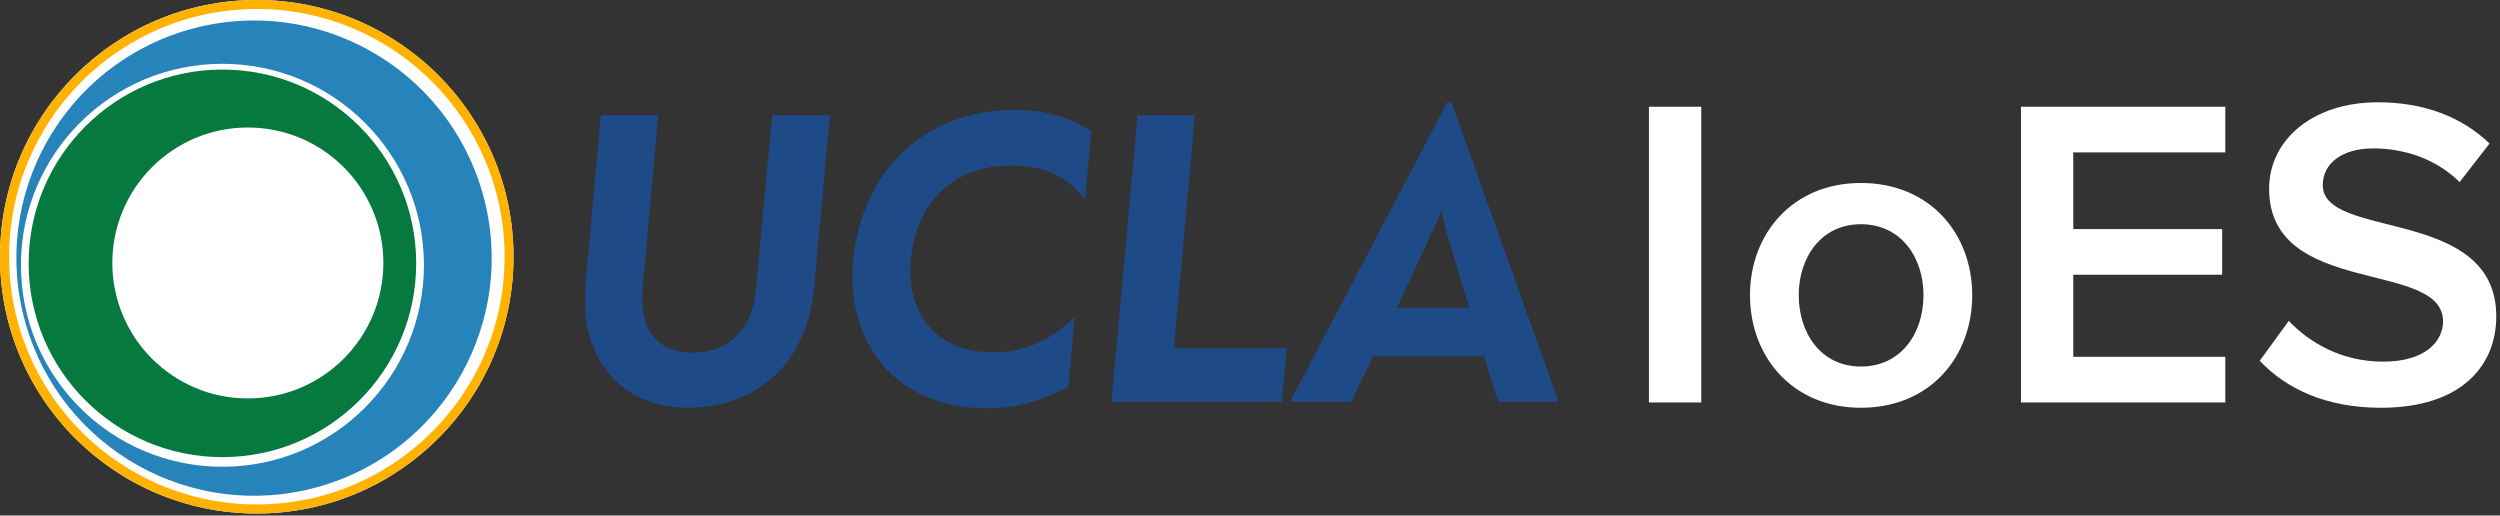 <?xml version="1.0" encoding="UTF-8"?>
<svg width="611px" height="126px" viewBox="0 0 611 126" version="1.1" xmlns="http://www.w3.org/2000/svg" xmlns:xlink="http://www.w3.org/1999/xlink">
    <rect x="0" y="0" width="611" height="126" fill="#333333" stroke="none"/>
    <!-- Generator: Sketch 48.2 (47327) - http://www.bohemiancoding.com/sketch -->
    <title>ioes</title>
    <desc>Created with Sketch.</desc>
    <defs></defs>
    <g id="Page-1" stroke="none" stroke-width="1" fill="none" fill-rule="evenodd">
        <g id="ioes">
            <circle id="Oval" fill="#FFFFFF" cx="62.75" cy="62.75" r="62.75"></circle>
            <path d="M403,98.357 L415.786,98.357 L415.786,26.084 L403,26.084 L403,98.357 Z M454.799,99.657 C471.738,99.657 482.01,87.196 482.01,72.135 C482.01,57.182 471.738,44.721 454.799,44.721 C438.079,44.721 427.698,57.182 427.698,72.135 C427.698,87.196 438.079,99.657 454.799,99.657 Z M454.799,89.58 C445.073,89.58 439.609,81.453 439.609,72.135 C439.609,62.924 445.073,54.798 454.799,54.798 C464.634,54.798 470.099,62.924 470.099,72.135 C470.099,81.453 464.634,89.58 454.799,89.58 Z M543.863,98.357 L543.863,87.196 L506.707,87.196 L506.707,67.15 L543.098,67.15 L543.098,55.99 L506.707,55.99 L506.707,37.244 L543.863,37.244 L543.863,26.084 L493.922,26.084 L493.922,98.357 L543.863,98.357 Z M581.892,99.657 C601.563,99.657 610.086,89.363 610.086,77.336 C610.086,50.355 567.686,58.699 567.686,45.262 C567.686,39.845 572.494,36.269 580.035,36.269 C587.684,36.269 595.443,38.87 601.125,44.504 L608.447,35.077 C601.672,28.576 592.493,25 581.127,25 C565.173,25 554.572,34.21 554.572,46.129 C554.572,72.785 597.082,63.358 597.082,78.528 C597.082,83.295 592.93,88.388 582.439,88.388 C572.276,88.388 564.407,83.729 559.38,78.419 L552.277,88.171 C558.725,94.998 568.451,99.657 581.892,99.657 Z" id="Fill-1-Copy" fill="#FFFFFF" fill-rule="nonzero"></path>
            <path d="M143.186,77.894 C142.893,75.455 143.034,71.901 143.034,70.12 L146.847,28.172 L160.859,28.172 L157.047,70.491 C156.232,79.676 159.903,86.178 169.289,86.178 C178.815,86.178 183.877,79.602 184.681,71.456 L188.722,28.172 L202.8,28.172 L198.911,70.873 C197.303,87.365 186.158,99.648 168.116,99.648 C154.038,99.648 144.946,90.781 143.186,77.894 Z M208.513,63.692 C210.349,43.572 224.286,26.846 248.259,26.846 C254.636,26.846 260.719,28.256 266.747,32.107 L265.129,48.748 C259.632,41.567 253.028,40.464 246.945,40.464 C231.987,40.464 223.775,50.604 222.602,63.406 C221.494,75.974 228.098,86.114 242.622,86.114 C248.933,86.114 255.602,84.332 262.641,77.459 L261.099,94.546 C254.277,98.173 247.901,99.796 241.525,99.796 C217.681,99.796 206.764,82.55 208.513,63.692 Z M278.034,28.172 L292.035,28.172 L286.897,85.138 L306.993,85.138 C308.46,85.138 313.228,85.074 314.543,85.074 C314.477,85.743 313.228,98.163 313.228,98.163 L271.646,98.163 L278.034,28.172 Z M354.734,25 L353.713,25 L315.292,98.173 L330.25,98.173 L335.594,87.068 L362.729,87.068 L366.107,98.173 L380.913,98.173 L354.734,25 Z M351.149,54.295 C351.595,53.33 351.953,52.078 352.17,51.41 L352.399,51.41 C352.464,52.301 352.616,53.34 352.909,54.369 C353.637,57.551 359.144,75.242 359.144,75.242 L341.384,75.242 C341.384,75.242 350.921,54.815 351.149,54.295 Z" id="Fill-3-Copy" fill="#1E4B87" fill-rule="nonzero"></path>
            <path d="M62.762,123.281 C29.326,123.281 2.224,96.188 2.224,62.755 C2.224,29.316 29.326,2.198 62.762,2.198 C96.196,2.198 123.325,29.316 123.325,62.755 C123.325,96.188 96.196,123.281 62.762,123.281 M62.762,0 C28.106,0 0,28.098 0,62.755 C0,97.392 28.106,125.501 62.762,125.501 C97.419,125.501 125.516,97.392 125.516,62.755 C125.516,28.098 97.419,0 62.762,0" id="Fill-4" fill="#FFB300" fill-rule="nonzero"></path>
            <path d="M54.356,114.077 C27.16,114.077 5.116,92.018 5.116,64.815 C5.116,37.621 27.16,15.594 54.356,15.594 C81.557,15.594 103.611,37.621 103.611,64.815 C103.611,92.018 81.557,114.077 54.356,114.077 M117.974,47.3 C109.234,16.423 77.144,-1.517 46.298,7.204 C15.425,15.931 -2.526,48.024 6.208,78.876 C14.925,109.752 47.014,127.7 77.886,118.962 C108.728,110.24 126.69,78.162 117.974,47.3" id="Fill-5" fill="#2684BB" fill-rule="nonzero"></path>
            <path d="M60.565,97.373 C42.28,97.373 27.455,82.545 27.455,64.257 C27.455,45.986 42.28,31.163 60.565,31.163 C78.872,31.163 93.695,45.986 93.695,64.257 C93.695,82.545 78.872,97.373 60.565,97.373 M54.348,17 C28.212,17 7,38.205 7,64.376 C7,90.523 28.212,111.721 54.348,111.721 C80.519,111.721 101.717,90.523 101.717,64.376 C101.717,38.205 80.519,17 54.348,17" id="Fill-6" fill="#067A3E" fill-rule="nonzero"></path>
        </g>
    </g>
</svg>